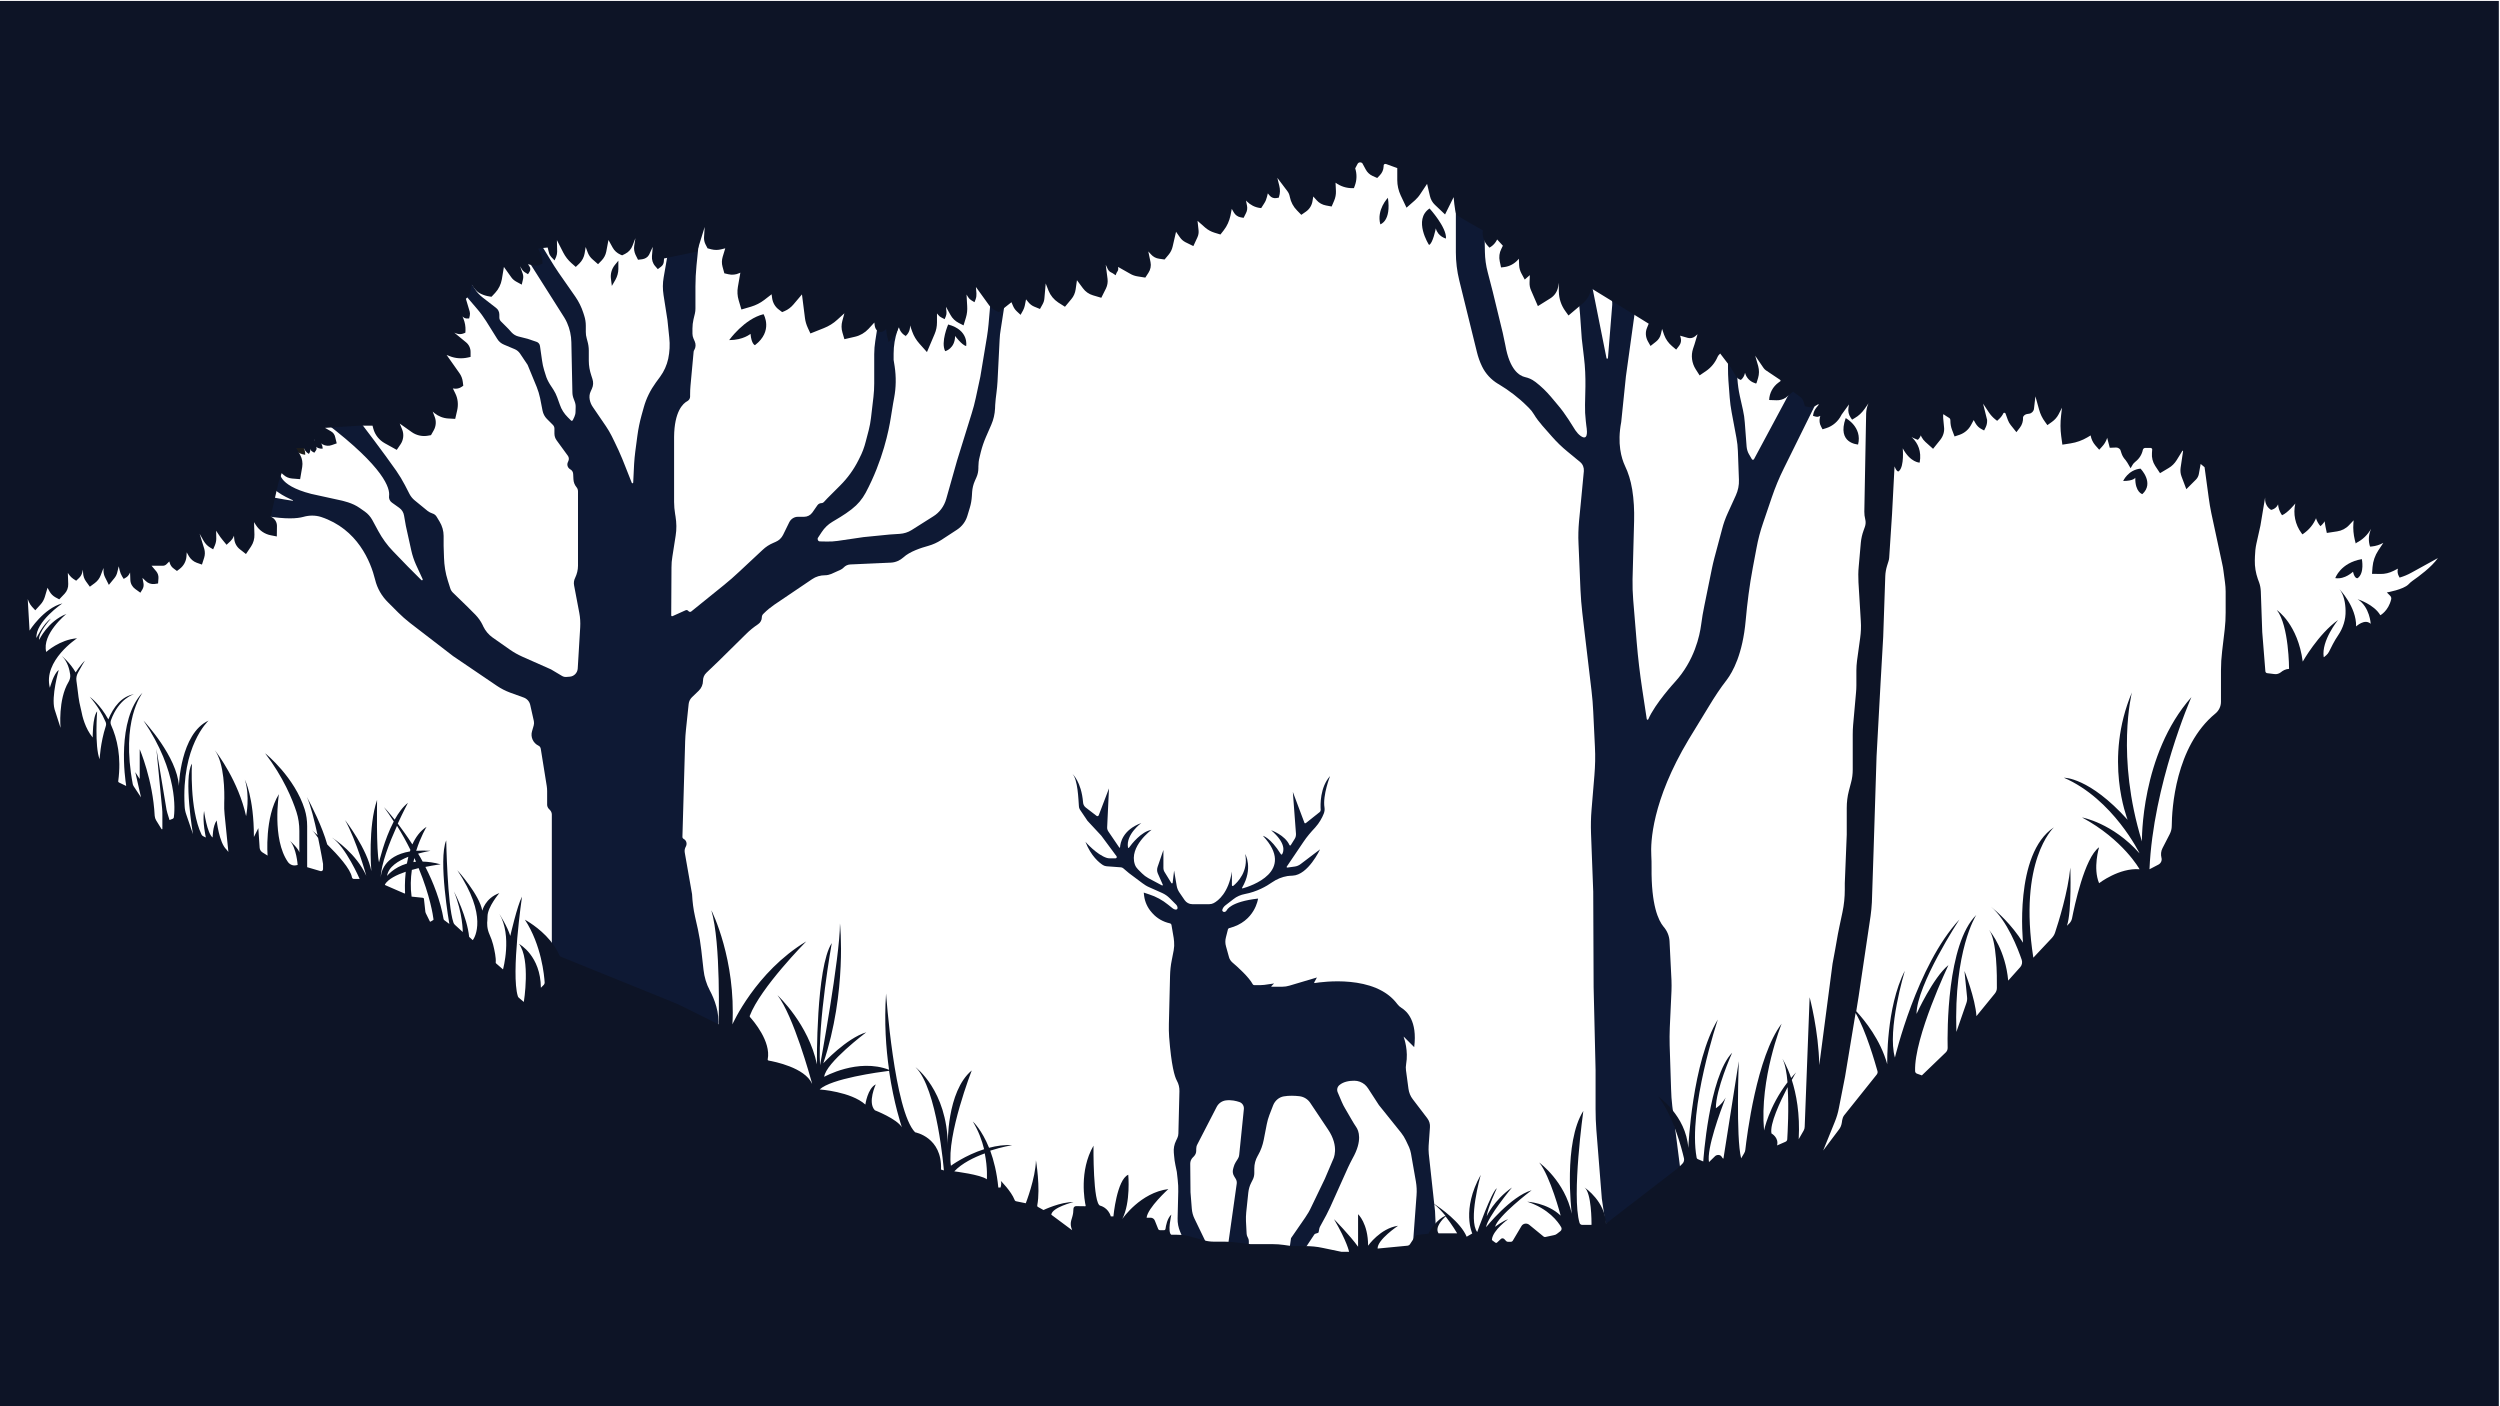 <svg width="1920" height="1080" viewBox="0 0 1920 1080" fill="none" xmlns="http://www.w3.org/2000/svg">
<path d="M823.5 594.2C823.5 594.2 830.5 600.2 831.8 616.3C831.9 617.9 832.7 619.3 834 620.3L842.2 626.6C842.7 627 843.5 626.8 843.8 626.2L851.7 605.5L850.3 635.3C850.2 636.5 850.6 637.7 851.3 638.7L859.6 650.9C859.8 651.2 860.2 651 860.2 650.7C860.4 647.5 862.1 637.4 876.5 632.1C876.5 632.1 864.5 640.8 866.3 650.9C866.4 651.2 866.8 651.4 867 651.1C869 648.3 876.5 638.6 884.4 637.3C884.4 637.3 866.8 650.1 871.6 664C872.1 665.4 872.9 666.6 873.9 667.6L877.1 670.8C878.5 672.2 880.1 673.4 881.9 674.4L892.4 680C892.8 680.2 893.2 679.8 893 679.4L889.2 670.8C888.5 669.2 888.5 667.5 889 665.9L893.5 652.8V666.5C893.5 667.7 893.8 668.9 894.5 669.9L899.6 678.2C899.9 678.6 900.5 678.5 900.6 678L901.7 668.6L903.7 680.3C904 682.2 904.8 684 905.9 685.6L909.8 691.3C911.1 693.2 913.3 694.4 915.6 694.4H928.8C930 694.4 931.1 694.1 932.1 693.6C935.7 691.7 943.4 685.7 946.1 669.4V679.8C946.1 680.4 946.8 680.7 947.2 680.3C950.4 677.7 959 669.1 956.3 655.9C956.3 655.9 962.7 666.8 953.9 681.8C953.8 682.1 954 682.4 954.3 682.3C960.1 680.7 995.7 669.4 969.9 641.9C969.9 641.9 975.6 643.1 983.7 656C983.9 656.4 984.5 656.4 984.7 656C985.9 654 988 647.7 976.2 637.6C976.2 637.6 986.9 641.3 990.3 649C990.5 649.4 991.1 649.5 991.3 649.1L994.3 644.3C995.1 643.1 995.4 641.6 995.3 640.2L992.9 608.2L1001.8 631.9C1001.9 632.3 1002.4 632.4 1002.8 632.2L1013.5 623.7C1014 623.3 1014.3 622.6 1014.3 622C1014 618.2 1013.7 604.7 1021.5 596C1021.5 596 1015.7 610.8 1017.2 620.1C1017.5 621.8 1017.2 623.5 1016.6 625C1015.5 627.8 1013.3 632 1010 635.6C1006.8 639 1003.7 642.6 1001.1 646.5L988.2 665.6C988 665.9 988.3 666.4 988.7 666.3L994.4 665.5C996 665.3 997.6 664.6 998.9 663.6L1013.8 652.3C1013.8 652.3 1004.7 672 992.7 672.5C991.4 672.6 990.1 672.6 988.8 672.8C984.6 673.5 980.6 675.1 977 677.6C972.6 680.7 965.2 684.9 956.1 686.6C952.9 687.2 949.8 688.5 947.2 690.6L941 695.4C939.9 696.3 939 697.5 938.7 698.9C938.5 700 940.6 701.6 942.2 699C942.2 699 944.8 692.5 966.2 690.1C966.2 690.1 964 707.8 944 712.8C943.6 712.9 943.3 713.2 943.1 713.6L941.5 719.9C940.9 722.2 940.9 724.6 941.6 726.9L943.9 735.2C944.3 736.7 945.2 738 946.4 739.1C950.3 742.4 959.2 750.4 962.1 755.9C962.3 756.3 962.8 756.6 963.3 756.6H967.6C968.7 756.6 969.8 756.5 970.9 756.4L978.5 755.3L976.4 757.4C976.3 757.5 976.4 757.8 976.6 757.8H984.9C986.7 757.8 988.5 757.5 990.2 757L1011.4 750.7L1009.3 754.5C1009.2 754.7 1009.4 755 1009.6 755C1015.2 754.1 1056.1 748.2 1073.1 771.1C1074 772.3 1075.1 773.3 1076.4 774.1C1080.3 776.5 1088.7 784 1086.1 804.2L1078.1 796.2C1078.1 796.2 1078 796.2 1078 796.3C1078.6 798 1081.7 807 1079.9 817.3C1079.6 818.9 1079.6 820.4 1079.8 822L1081.7 836.2C1082.1 839.1 1083.2 841.9 1085 844.2L1096.2 858.9C1097.7 860.9 1098.4 863.3 1098.2 865.7L1097.2 879.9C1097.1 882 1097.1 884 1097.3 886.1L1102.1 930.2L1103.1 951.8L1085.2 954.4L1087.9 918.1C1088.2 914.5 1088 910.9 1087.4 907.4L1083.6 885.7C1083.3 884.1 1082.8 882.6 1082.2 881.1L1079.7 875.8C1078.7 873.7 1077.5 871.8 1076.1 870L1059 848.7L1050.7 835.9C1050 834.8 1049.1 833.8 1048.1 832.9C1045.9 831.1 1043.1 830 1040.2 830C1036.7 830 1032 830.5 1028.6 833.4C1027 834.8 1026.5 837 1027.4 839L1030.5 846.3C1031.3 848.1 1032.1 849.8 1033.1 851.4L1038.1 860C1039.2 861.9 1040.4 863.9 1041.7 865.8C1043.3 868.2 1046.7 875.7 1038.7 889.8C1037.7 891.6 1036.2 894.7 1035.3 896.6L1021.6 927.1C1020.7 929.1 1019.7 931.1 1018.7 933L1013.7 942.2C1013.5 942.5 1013.4 942.8 1013.3 943.2L1012.7 946.3C1012.6 946.6 1012.4 946.9 1012.1 946.9L1010.2 947.5C1009.9 947.6 1009.6 947.8 1009.4 948.1L1001.9 959.4H990.3L991.5 950.9L1002.4 935.1C1004.2 932.5 1005.8 929.8 1007.1 926.9L1017.5 905.3L1023.8 890.5C1023.8 890.5 1029.1 881 1019.9 867.4L1006.2 846.9C1004.3 844.1 1001.3 842.3 998 841.9C994.6 841.5 990 841.3 986 842C982.3 842.6 979.2 845.3 977.8 848.8L974.9 856.3C974 858.6 973.4 860.9 972.9 863.3L970.5 875.6C969.7 879.6 968.3 883.5 966.3 887L965.9 887.7C964.2 890.7 963.3 894 963.3 897.5V901C963.3 902.7 962.9 904.5 962.1 906L960.9 908.4C959.7 910.7 959 913.3 958.7 915.9L957.1 931.1C956.9 933.3 956.8 935.6 956.9 937.8L957.4 947.3C957.4 948.2 957.7 949.2 958.1 950L958.6 951C958.9 951.6 959.1 952.4 959.1 953.1V956.6H943.1L949.8 909.1C950 907.8 949.7 906.4 949 905.3L947.9 903.5C946.8 901.8 946.5 899.8 947 897.9L947.4 896.4C947.7 895.1 948.3 893.8 949 892.6L950.7 889.9C951.3 889 951.6 888 951.7 887L955.3 851.7C955.5 849.4 954.2 847.2 952 846.4C949.4 845.5 945.7 844.6 941.5 845.1C938.4 845.5 935.8 847.4 934.4 850.1L919.5 879C918.9 880.1 918.7 881.3 918.7 882.5V883.8C918.7 885.4 918.1 886.8 917 888L916.1 888.9C914.8 890.2 914.1 891.9 914.1 893.7L914.3 915.6L915.3 928.2C915.5 930.9 916.2 933.6 917.4 936L925.7 953.2H909.4L906.4 946.1C905 942.8 904.3 939.3 904.4 935.7L904.9 915.1C905 912.2 904.8 909.2 904.5 906.3L903.8 900L902.7 894.7C902.2 892.4 901.9 890 901.7 887.6L901.5 885.3C901.2 882.1 901.8 878.9 903.2 876.1L904.2 874C904.7 872.9 905 871.7 905 870.5L905.8 838.1C905.9 835.2 905.2 832.4 903.8 829.9C902.1 826.8 899.6 818.5 897.9 796.4C897.7 793.1 897.6 789.8 897.7 786.5L898.6 749.4C898.7 745.4 899.1 741.4 899.9 737.5L901.4 729.8C901.8 727.6 901.9 725.4 901.7 723.2L901.4 720.4L899.7 710.4C899.6 709.8 899.1 709.3 898.5 709.1H898.4C893.3 708 888.6 705.3 885.1 701.4L884.4 700.6C881.3 697.1 879.3 692.7 878.7 688.1L878.4 685.5L882.6 686.9C887.9 688.6 892.8 691.3 897.1 694.8L900.6 697.6C901.1 698 901.7 698.3 902.4 698.5C903.4 698.7 904.6 698.6 904.3 696.7C904.2 696 903.8 695.3 903.3 694.8L898.3 689.8C896.6 688.1 894.7 686.8 892.5 685.8L882.6 681.4C880.7 680.6 879 679.5 877.4 678.3L867.1 670.6L862.6 666.8C862.1 666.4 861.4 666.1 860.8 666.1L849.9 665.3C848.9 665.2 847.9 664.9 847.1 664.4C844.3 662.6 838 657.7 833.6 646.5C833.6 646.5 842.3 656.5 850.1 658.9C850.8 659.1 851.6 659.2 852.3 659.2H856.7C857.5 659.2 858 658.3 857.5 657.6L845.8 641.8L835.2 630.4L829.4 621.8C828.9 621 828.6 620.1 828.6 619.2C828.2 614 827.8 598.5 823.5 594.2Z" fill="#0E1934"/>
<path d="M1203.8 346.8L1213.5 354.8C1215.6 356.5 1216.6 359.1 1216.4 361.8L1214.2 384.9L1212.7 400.3C1212.2 406 1212 411.7 1212.3 417.5L1213.8 453C1214.1 458.9 1214.5 464.7 1215.2 470.5L1216.8 484.2L1222.3 530.6C1222.9 535.9 1223.4 541.2 1223.6 546.5L1224.9 573.5C1225.3 580.8 1225.1 588.2 1224.5 595.5L1222.3 622C1221.8 627.9 1221.7 633.9 1221.9 639.9L1223.6 684.8L1223.9 758.1L1225.4 821.7V851.7C1225.4 857.1 1225.6 862.5 1226 867.8L1230.2 920.5L1233.1 940.4L1290.9 901.3L1284.3 849.3C1283.8 845.1 1283.5 840.8 1283.4 836.6L1282.3 802.8C1282.2 798.3 1282.2 793.7 1282.4 789.2L1283.7 761C1283.8 758.3 1283.8 755.6 1283.7 752.9L1282.2 722.9C1282 718.7 1280.3 714.8 1277.6 711.7C1273.6 706.9 1268.1 695.1 1268.4 666.3C1268.4 663.2 1268.4 660.1 1268.2 657C1267.6 647 1268.6 615.2 1296.9 567.9L1312.7 542C1316.8 535.2 1321.2 528.5 1326.1 522.2C1330.8 516 1338.4 502.3 1340.7 476.4C1341.9 463 1343.6 449.6 1346.1 436.3L1349 420.9C1350.2 414.3 1351.9 407.9 1354.1 401.5L1360.8 381.8C1363.4 374.2 1366.4 366.9 1370 359.7L1394.6 309.9L1376.7 297.4L1347.1 352.6C1346.7 353.3 1345.8 353.3 1345.4 352.6L1343.3 349C1342.2 347.2 1341.6 345.1 1341.4 343L1340 324.5C1339.8 321.3 1339.3 318.1 1338.6 314.9L1336.2 304.2C1334.3 295.5 1333.7 286.5 1334.5 277.6L1335.3 269.6H1327.1V282.9C1327.1 286 1327.2 289 1327.4 292.1L1328.4 305.3C1328.7 309.1 1329.2 312.9 1329.9 316.6L1333.6 336.4C1334.2 339.7 1334.6 343 1334.7 346.4L1335.5 368.5C1335.7 372.6 1334.8 376.8 1333.1 380.5L1327 393.9C1325.1 398 1323.6 402.2 1322.5 406.6L1316.5 429.1C1315.9 431.5 1315.3 433.9 1314.8 436.4L1309 464.9C1308 469.8 1307.1 474.7 1306.5 479.6C1305.4 488.1 1301.4 507.2 1286.5 523.6C1286.5 523.6 1271 540.4 1265.9 552.4C1265.6 553 1264.8 552.9 1264.7 552.2L1261.2 529.1C1259.4 517.2 1258 505.3 1257 493.4L1254.3 460.7C1253.9 455.5 1253.7 450.2 1253.8 444.9L1255 400C1255.2 391.9 1254.8 383.7 1253.5 375.7C1253.5 375.6 1253.5 375.4 1253.4 375.3C1252.4 369.2 1250.6 363.2 1247.9 357.6C1245.3 352 1241.9 340.8 1245.1 324.1L1248.7 289.1L1256.2 235L1236.9 226.6L1237.8 229.9C1238.2 231.3 1238.3 232.7 1238.2 234.1L1234.9 275C1234.8 275.6 1233.9 275.7 1233.8 275.1L1222.6 219L1210.9 213.1L1213.5 241.7L1214.8 260.1L1216.5 274.6C1217.4 281.9 1217.7 289.4 1217.6 296.8L1217.3 310.8C1217.2 315 1217.4 319.2 1217.9 323.4L1218.3 326.9C1218.4 327.6 1218.5 328.4 1218.6 329.1C1218.9 331.5 1219.5 338.9 1213.8 334.7C1212.3 333.6 1211 332.1 1209.9 330.5L1204.7 322.3C1202.1 318.3 1199.3 314.4 1196.2 310.8L1191 304.6C1187.5 300.5 1183.6 296.7 1179.3 293.4L1178.7 293C1176.5 291.3 1173.9 290.2 1171.2 289.6C1166.9 288.6 1159.4 284.1 1156.1 265.1C1155.5 261.9 1154.8 258.7 1154.1 255.6L1146.4 223.9L1142.6 209.2C1141.2 204 1140.5 198.7 1140.4 193.4L1139.8 159.1L1118.1 151.4V193.8C1118.1 201.1 1119 208.3 1120.7 215.3L1134.3 270.5C1135.2 274.2 1136.5 277.9 1138.2 281.4C1140.9 287 1145.2 291.6 1150.5 294.8L1150.9 295C1158.9 299.8 1166.4 305.5 1173 312.1L1174.4 313.5C1175.8 314.9 1177 316.4 1178 318.1C1179.9 321.3 1182.2 324.2 1184.6 327L1192 335.4C1195.5 339.4 1199.5 343.3 1203.8 346.8Z" fill="#0E1934"/>
<path d="M524.1 642.7L526.2 569.3C526.3 566.4 526.5 563.5 526.8 560.6L528.9 540.6C529.1 538.7 530 536.9 531.4 535.5L536.6 530.5C538.7 528.5 539.9 525.7 539.9 522.8C539.9 520.5 540.8 518.3 542.5 516.7L551.9 507.7L573 486.9C575.8 484.1 578.9 481.6 582.2 479.4C584 478.2 585.1 476.2 585.1 474C585.1 473.1 585.5 472.2 586.1 471.6L586.7 471C589.1 468.6 591.8 466.4 594.7 464.4L623.7 444.8C626.6 442.8 630.1 441.8 633.6 441.8C635.3 441.8 636.9 441.4 638.4 440.8L645.5 437.6C646.4 437.2 647.2 436.6 647.9 435.9C649.2 434.5 651 433.6 653 433.5L684.3 432.1C687.9 431.9 691.2 430.4 693.9 428C698.6 423.6 707.5 420.7 713 419.2C716.5 418.2 719.8 416.7 722.9 414.7L735 406.8C738.8 404.3 741.6 400.6 742.9 396.3L744.8 390C745.7 387.1 746.2 384.1 746.4 381L746.6 377.8C746.8 374.9 747.5 372 748.7 369.3L749.9 366.6C750.9 364.4 751.4 361.9 751.4 359.4V358.3C751.4 355.9 751.7 353.5 752.3 351.2L753.3 347C754.3 343.1 755.6 339.3 757.2 335.6L761.3 326.2C763 322.3 764 318 764.2 313.7L764.3 311.1C764.4 309.5 764.5 307.9 764.7 306.4L765.3 301.5C765.7 298.7 765.9 295.8 766.1 292.9L767.7 261.1C767.8 258.3 768.1 255.5 768.6 252.7L772.3 228.8L761.1 227.3L759.2 249.1C758.9 252.3 758.5 255.5 758 258.6L752.9 289.3L749.4 305.6C748.5 309.7 747.5 313.7 746.2 317.7L735 353.8L726.7 383.2C725.1 388.8 721.6 393.6 716.7 396.6L700.1 407.1C697.4 408.8 694.2 409.8 691 410L683.4 410.5L663.2 412.5L643.4 415.4C640.6 415.8 637.7 416 634.9 415.9L629.7 415.8C628.3 415.8 627.5 414.2 628.2 413L631.1 408.6C633.2 405.4 636 402.7 639.2 400.8L645.5 397C648.4 395.3 651.1 393.3 653.8 391.3L654.4 390.8C658.7 387.5 662.2 383.3 664.8 378.5C678.1 353.6 682.7 329.9 684.1 321C684.7 317.3 685.3 313.6 685.9 309.9L686.7 305.5C688.2 297.6 688.3 289.4 687.1 281.4L686.3 276.4V271.6C686.3 265.5 687.3 259.5 689.3 253.7L691.7 246.8L675 244L672.2 262C671.7 265.3 671.4 268.6 671.4 272V294.5C671.4 298 671.2 301.4 670.8 304.9L668.9 321.1C668.5 324.2 668 327.2 667.2 330.3L664.9 339.1C663.8 343.5 662.2 347.8 660.1 351.8L659.3 353.4C655.7 360.6 651 367.1 645.3 372.8L635.3 382.8L632.7 385.6C632.2 386.1 631.6 386.4 630.9 386.4C629.7 386.4 628.5 387 627.8 388L623.9 393.6C622.4 395.7 620.1 396.9 617.5 396.9H612.8C610 396.9 607.5 398.5 606.2 401L601.4 410.8C600.2 413.2 598.2 415.1 595.8 416.1L594 416.9C590.9 418.2 588.1 420 585.7 422.3L567.8 439C564 442.6 560 446.1 555.9 449.4L530.9 469.6C530.3 470.1 529.5 470 528.9 469.5L528.4 469C527.9 468.5 527.2 468.4 526.5 468.7L516.5 473.2C516 473.4 515.5 473.1 515.5 472.6L515.7 435.8C515.7 433 515.9 430.1 516.4 427.4L518.9 411.4C519.7 406.5 519.6 401.5 518.8 396.6L518.5 394.8C518 391.7 517.7 388.6 517.7 385.5V335.5C517.9 316 524.5 309.8 528 308C529.2 307.3 530 306 530 304.6V302.9C530 300.7 530.1 298.4 530.3 296.2L532.7 270.2C532.7 269.7 532.9 269.2 533.2 268.8C534.4 266.8 534.5 264.4 533.6 262.3L532.6 260C532.1 258.8 531.8 257.6 531.8 256.3V252.3C531.8 249.9 532.1 247.6 532.6 245.3L533.7 240.7C534 239.5 534.1 238.2 534.1 236.9V220C534.1 214.7 534.4 209.3 534.9 204L537.1 182.3L513.9 188.9L509.7 213C508.9 217.5 508.9 222.1 509.6 226.6L512.6 245.8L514 259.3C514.6 264.7 514.3 270.2 513.2 275.5C512.1 280.5 510 285.2 507 289.3L503.7 293.8C499.5 299.6 496.3 306 494.4 312.9L492.7 319C491.3 324.1 490.2 329.4 489.5 334.7L487.9 346.8C487.5 349.9 487.2 353.1 487 356.3L486.3 370.6C486.3 371.2 485.4 371.4 485.2 370.8L480.1 357.9L477.9 352.4C476.1 348.1 474.2 343.8 472.1 339.6L469.8 334.9C468.5 332.3 467 329.8 465.4 327.4L455.3 312.6C454.1 310.9 453.3 309 452.9 306.9C452.5 304.7 452.7 302.5 453.7 300.5L454.6 298.5C455.7 296.2 455.8 293.5 455 291.1L454.1 288.3C452.9 284.7 452.2 280.9 452.2 277.1V269.2C452.2 266.7 451.8 264.2 451.1 261.8L450.6 259.9C450.1 258.3 449.9 256.6 449.9 254.9V250.1C449.9 247.5 449.5 245 448.7 242.5L448 240.3C446.6 235.9 444.5 231.7 441.9 227.9L429 209.4C427.8 207.7 426.6 205.9 425.5 204.1L415.9 188.4L404.2 197.8L433.4 243.9C434.2 245.2 434.9 246.5 435.5 247.9C437.6 252.6 438.7 257.7 438.8 262.8L439.6 301.3C439.6 303.1 440 304.9 440.7 306.6L441.3 308.2C441.9 309.7 442.2 311.3 442.1 312.9L442 316.4C442 317.7 441.6 319 441.1 320.2L439.9 322.7C439.6 323.2 438.9 323.4 438.5 322.9L436 320.4C433.3 317.7 431.2 314.5 430 310.9L427.9 305.1C427.2 303.1 426.2 301.2 425.1 299.4L422.3 295.1C420.9 292.8 419.7 290.4 419 287.8L417.9 284.3C417.2 281.9 416.6 279.4 416.3 276.9L414.7 265.7C414.5 264.2 413.4 262.9 412 262.5L405.2 260.2L398.1 258.4C396.1 257.9 394.3 256.8 392.9 255.3L392.1 254.4C391.1 253.2 390 252.1 388.9 251L384.7 246.8C383.9 246 383.5 245 383.5 243.8V241.6C383.5 239.6 382.6 237.6 380.9 236.4L370.7 228.5C368.3 226.6 366.2 224.4 364.6 221.8L361.8 217.5L355.2 224.1L366.4 237.2C369 240.2 371.3 243.4 373.4 246.7L381.9 260.3C383.1 262.3 384.9 263.8 387.1 264.7L395.4 268.2C397 268.9 398.3 270 399.3 271.4L405.2 280.2L412.2 297.2C413.3 300 414.2 302.9 414.8 305.8L416.7 315.5C417.2 317.8 418.3 320 420 321.7L424.6 326.3C425.3 327 425.8 328 425.8 329.1V333C425.8 334.9 426.4 336.7 427.5 338.2L436.1 350C437 351.2 437.1 352.8 436.5 354.1L436.1 355C435.2 357 436 359.3 437.9 360.4C439.3 361.1 440.2 362.6 440.2 364.1L440.4 368.1C440.5 370.3 441.3 372.4 442.7 374.1C443.5 375 443.9 376.2 443.9 377.4V434.5C443.9 437.7 443.1 440.9 441.7 443.8C440.8 445.6 440.5 447.6 440.9 449.6L444.9 470.7C445.6 474.3 445.8 478 445.6 481.7L443.7 513.4C443.5 516.8 440.8 519.5 437.5 519.7L434.9 519.9C433.8 520 432.6 519.7 431.6 519.1L423.2 514.1L401.1 504.3C397.8 502.8 394.7 501.1 391.7 499L378.3 489.6C375.2 487.4 372.8 484.5 371.2 481.2L370.6 479.9C369.2 477 367.3 474.4 365.1 472.1L358.4 465.4L348 455.3C346.9 454.3 346.1 453 345.7 451.5L343.9 445.8C342.1 440.2 341.2 434.3 341 428.4L340.7 419.2V411.6C340.7 407.7 339.6 403.9 337.6 400.6L335.3 396.8C334.6 395.6 333.4 394.7 332 394.3C330.7 393.9 329.5 393.2 328.4 392.4L318.5 384.3C316.8 382.9 315.5 381.3 314.5 379.4L311 372.6C309 368.8 306.8 365.1 304.3 361.5C294.6 347.6 278 325.9 278 325.9L249.9 324.6C295.6 359.4 299.6 375.2 298.8 380.9C298.5 382.9 299.4 384.9 301 386L306.6 390C308.6 391.4 309.9 393.5 310.3 395.9L311.7 403.9L315.9 422.9C316.7 426.5 317.9 430.1 319.4 433.5L324.6 444.8C324.9 445.4 324.1 446 323.6 445.5L313.4 435.3L301.9 423.4C297.4 418.8 293.6 413.5 290.5 407.8L285.9 399.3C284.5 396.8 282.6 394.6 280.2 392.9L276.2 390.1C273.5 388.2 270.4 386.8 267.3 385.8L264.2 384.9C263.7 384.8 263.2 384.6 262.7 384.5L239 379.3C212.2 372.4 215 361.9 215 361.9L205.6 366.8C205.8 375.4 219.4 381.8 224.8 384.1C225.1 384.2 225 384.7 224.7 384.6C216.5 383.4 205.1 381.1 205.1 381.1L203.6 396.2C219.9 399 228.4 398.2 232.8 397C237.3 395.7 242 395.6 246.5 397C274.7 406.3 284.7 431.4 288.1 445.2C289.7 451.9 293.2 457.9 298.1 462.7L305.9 470.5C308.8 473.4 311.8 476 315 478.5L348 503.9L381.6 526.7C384.7 528.8 388.2 530.6 391.7 531.9L402.2 535.7C404.7 536.6 406.6 538.7 407.2 541.3L410 553.8C410.2 554.9 410.2 556.1 409.9 557.1L408.6 561.6C407.3 566 409.4 570.7 413.6 572.7C414.5 573.1 415.1 574 415.3 575L419.9 603.7C420.1 605 420.2 606.2 420.2 607.5V618C420.2 619.2 420.7 620.3 421.5 621.2L422.2 621.9C423.2 622.9 423.8 624.2 423.8 625.6V745.4C423.8 750 422.2 754.5 419.2 758L412.9 765.4C408.7 770.3 406.5 776.5 406.5 782.9V788.8H551.5C552.9 777.9 548.6 767.1 545.1 760.6C542.5 755.7 540.9 750.3 540.3 744.8L538.6 729.7C538 724.3 537.1 719 536 713.8L533.8 704C532.5 698.3 531.8 692.5 531.5 686.7L525.9 654.8C525.6 653.2 525.9 651.6 526.7 650.2C527.8 648.2 527.3 645.7 525.4 644.5C524.4 644 524.1 643.4 524.1 642.7Z" fill="#0E1934"/>
<path d="M225.999 345.2L226.399 345.6C228.599 347.6 231.399 348.9 234.399 349.3C234.499 347.1 233.999 344.9 232.799 343L231.599 341L225.999 345.2Z" fill="#1D1D1B"/>
<path d="M-0.9 0.7V1080.7H1919.1V0.7H-0.9ZM311.1 685.9C311.1 686.1 310.9 686.3 310.6 686.2L295.9 679.8C295.6 679.7 295.5 679.4 295.7 679.1C298.2 675.1 304.5 671.9 311.6 669.5C310.7 677.5 311 684 311.1 685.9ZM312.5 663.2C302.1 666.3 297.3 672.7 297.3 672.7C298.2 665.8 305.8 661.1 313.6 658C313.2 659.7 312.8 661.5 312.5 663.2ZM314.8 653.9C294.4 657.4 292.5 670.8 292.4 674.1C292.5 663.9 299.1 647.1 304.9 634.2C308.9 640.6 312.3 646.8 315.2 652.7L314.8 653.9ZM332.7 706.6L330.7 707.8C330.5 707.9 330.2 707.9 330.1 707.6L327 701.3C326.9 701 326.8 700.7 326.7 700.4L325.6 690.4C325.6 689.9 325.2 689.6 324.7 689.5L316.1 688.6C315.1 681.5 315.4 674.5 316.3 668.1C318.1 667.6 319.8 667.1 321.5 666.7C330.4 688.2 332.6 703.3 332.9 705.9C333 706.2 332.9 706.4 332.7 706.6ZM317.5 662.1C317.7 661.1 318 660 318.2 659C318.6 660 319.1 660.9 319.5 661.8C318.8 661.9 318.1 661.9 317.5 662.1ZM671.9 852.7C666.1 846.7 672.6 832.8 672.6 832.8C666.3 835.9 664.6 848.3 664.6 848.3C653.4 838.3 629.5 836.7 629.5 836.7C638.3 828.4 674.8 823.4 682.8 822.4C686.5 847.8 692.3 864.6 692.6 865.7C688.7 859.2 671.9 852.7 671.9 852.7ZM757.9 905.7C753.3 902.1 732.9 899.6 732.9 899.6C738.7 893.4 747.9 888.9 756.3 885.8C758.6 897.2 757.9 905.7 757.9 905.7ZM1104.8 947.2C1101.7 942.7 1107.9 936.3 1110.2 934.2C1115.4 940.8 1119.1 947.2 1119.1 947.2H1104.8ZM1371.2 876.9L1364.8 879.7C1366.3 873.6 1360.5 870.5 1360.5 870.5C1359 863.4 1367 846.3 1372.9 834.9C1374 851.2 1372.9 870 1372.6 875.1C1372.5 875.9 1372 876.6 1371.2 876.9ZM695.5 258.2C697.7 256.2 699 253.4 698.9 250.4V249.9L700.6 254.7C701.8 258.1 703.7 261.2 706.1 263.9L711.9 270.4L717.8 256.5C719 253.7 719.6 250.7 719.6 247.6V240.7L720.6 241.9C721.3 242.8 722.2 243.5 723.3 244L725.5 245.1L726.4 242.9C726.8 241.9 727 240.7 726.9 239.6L726.5 235.6L730 241.9C731.4 244.5 733.6 246.6 736.3 248L740 249.9L741.8 244C742.7 241.1 743 238.1 742.8 235.1L742.3 226.2L743.6 228.3C744.2 229.2 744.9 229.9 745.8 230.5L748.4 232.1L749.3 229.8C749.8 228.4 750 226.8 749.9 225.3L749.5 220.4L759.6 234.4C760.8 236.1 762.5 237.5 764.3 238.4L767.1 239.8L770.2 237.3L776.8 232.1L777.9 234.7C778.6 236.4 779.6 237.9 780.9 239.1L783.8 241.8L785.7 238.4C786.3 237.3 786.7 236.1 787 234.9L788 229.9L789.8 232.1C791 233.6 792.6 234.8 794.3 235.5L798.7 237.3L800.7 233.7C801.5 232.3 802 230.7 802.1 229.1L803.1 217.7L805.3 223.3C806.8 227 809.4 230.1 812.7 232.3L817.9 235.6L822.8 229.7C824.6 227.6 825.7 225 826.1 222.2L827.1 215.2L831.7 221.4C833.6 224 836.3 225.9 839.4 226.8L845.8 228.7L849.4 221.5C850.5 219.2 850.9 216.7 850.6 214.2L849.2 203.3L850.7 206.5C851.3 207.8 852.3 208.8 853.5 209.3C854.2 209.6 854.8 210 855.5 210.5L856.8 211.4L857.3 210.1C857.5 209.5 857.9 208.9 858.3 208.3C858.7 207.7 858.9 207 858.8 206.3L858.7 205L867.9 210.2C869.7 211.3 871.8 212 873.9 212.3L879.6 213.2L882 209.5C883.6 207.1 884.2 204.1 883.6 201.3L881.9 193.1L884 195.4C885.6 197.2 887.8 198.4 890.2 198.7L894.4 199.3L897.5 195.6C899 193.8 900.1 191.6 900.6 189.3L903.2 178L906.2 182.3C907.3 183.9 908.7 185.1 910.4 186L916.5 189L919.6 182.3C920.4 180.6 920.7 178.7 920.5 176.9L919.7 169.6L925.6 174.8C927.7 176.6 930.1 177.9 932.7 178.7L937.3 180.1L939.8 176.9C942.4 173.6 944.1 169.7 945 165.6L946 160.4L947.6 163.2C948.7 165.1 950.6 166.5 952.8 166.9L955.1 167.3L956.9 163.7C957.8 162 958.1 160 957.7 158L956.9 154L957.6 154.7C960.3 157.4 963.8 159.2 967.5 159.7L968.6 159.8L970.9 156.2C971.9 154.7 972.6 153 973 151.3L973.7 148.5L975.1 150.2C976.4 151.8 978.4 152.5 980.4 152.1L982.1 151.8L982.3 151.1C983.2 148.4 983.2 145.4 982.5 142.7L981 136.6L988.7 146.8C989.6 148 990.2 149.3 990.5 150.8L990.6 151.3C991.4 155.2 993.3 158.8 996.1 161.6L999.4 165L1003 162.5C1005.7 160.6 1007.5 157.7 1008 154.4L1008.6 150.9L1011.1 153.7C1013 155.9 1015.6 157.3 1018.4 157.8L1022.7 158.6L1024.6 154.2C1025.6 151.9 1026.1 149.3 1026 146.8L1025.7 140.3C1029.5 143.1 1034.1 144.6 1038.9 144.5H1039.8L1040.5 142.6C1042.1 138.3 1042.2 133.7 1040.8 129.3L1042.6 125.9C1043.3 124.5 1045.2 124.3 1046.3 125.4L1048.9 130.2C1050 132.3 1051.9 134.1 1054.1 135.1L1057.7 136.7L1059.8 134.5C1061.5 132.7 1062.5 130.4 1062.6 128L1062.7 126.7C1063 126 1063.8 125.7 1064.6 126L1073.1 129.1V138.3C1073.1 142.3 1074 146.3 1075.7 150L1080.2 159.5L1086.6 153.9C1088.1 152.5 1089.5 151 1090.6 149.3L1096 141.2L1098.2 150.6C1098.8 153.2 1100.1 155.5 1102 157.3L1109.8 164.7L1116.4 151.4C1116.4 151.4 1117.1 160.9 1118.4 164.7C1118.7 165.7 1138.8 176.9 1138.8 176.9C1138.2 181.3 1139.7 185.8 1142.8 189L1143.9 190.2C1147 188.5 1149.3 185.7 1150.4 182.4L1150.5 182.2L1145.5 179.2L1154.2 188.7L1153 191.2C1151.5 194.1 1151.1 197.5 1151.8 200.7L1152.8 205.4L1155.3 205.1C1159.3 204.6 1163 202.6 1165.7 199.6L1166.5 198.7L1166.7 203.8C1166.8 205.9 1167.4 208 1168.4 209.9L1171 214.7L1174.9 211.3L1174.7 216.9C1174.6 219 1175 221.2 1175.9 223.1L1181.1 235.1L1190.7 229.1C1193.9 227.1 1196.1 223.8 1196.7 220L1197.1 217.2L1197.2 224.1C1197.3 229.4 1199 234.5 1202.1 238.8L1204.6 242.3L1215.6 233C1218 231 1219.9 228.3 1221 225.4L1222.5 221.7L1253.8 240.9L1266.2 248.6L1264.9 251.8C1263.5 255.1 1263.8 258.8 1265.5 262L1267.6 265.7L1271.8 262.4C1273.7 260.9 1275.1 258.8 1275.6 256.4L1276.5 252.6L1277.9 256.8C1278 257 1278 257.1 1278.1 257.3C1279.3 260.6 1281.4 263.5 1284.1 265.8L1287.3 268.5L1289.6 265.5C1290.9 263.8 1291.4 261.6 1290.8 259.5L1290.3 257.8L1296.3 259.5C1298.2 260 1300.2 259.6 1301.7 258.4L1303.7 256.7L1301.4 264.4C1301.1 265.3 1300.7 266.4 1300.3 267.7C1298.5 273 1299.3 278.9 1302.3 283.6L1305.3 288.3L1310.3 284.9C1314.2 282.2 1317.2 278.5 1319.1 274.1C1319.3 273.6 1319.6 273.2 1319.9 272.8L1321.1 271.5L1328.8 281.6L1333.3 289C1334 290.1 1335 291 1336.2 291.5L1337 291.8C1338.6 290.5 1339.7 288.6 1340.1 286.6L1340.2 286.3L1340.4 287C1341.4 290.2 1343.9 292.8 1347.1 294L1348.2 294.4C1348.5 294.7 1348.9 294.5 1349 294.2L1350.2 290.3C1351.1 287.3 1351.1 284.2 1350.3 281.2L1348 273.2L1354.4 282.6C1354.9 283.3 1355.5 283.9 1356.2 284.4L1367.1 291.7C1367.4 291.9 1367.6 292.3 1367.4 292.7L1365.9 293.8C1361.6 296.9 1358.9 301.9 1358.7 307.2L1364.4 307.4C1366.8 307.5 1369.3 306.8 1371.3 305.5C1371.5 305.4 1371.6 305.3 1371.7 305.2L1377.1 300.8L1382.3 304.6C1383.7 305.6 1384.7 307 1385.2 308.6L1386.2 312L1388.9 312.6C1390.6 313 1392.4 312.7 1394 311.8L1396.3 310.5C1396.6 310.3 1396.8 310.6 1396.7 310.9L1395 313C1393.8 314.5 1392.9 316.3 1392.6 318.2L1392.4 319.4L1394.6 320C1395.3 320.2 1396.1 320.2 1396.8 319.9L1398 319.4L1397.7 320.5C1397.1 322.9 1397.4 325.5 1398.6 327.6L1399.7 329.7L1402.6 328.8C1407.6 327.2 1411.7 323.6 1414.1 318.9C1414.3 318.5 1414.5 318.1 1414.8 317.8L1420 310.6L1419.6 313.3C1419.2 315.9 1419.8 318.5 1421.3 320.7L1422.4 322.3L1424.4 321.1C1427.4 319.4 1429.9 317 1431.9 314.2L1435.1 309.6L1434.8 310.2C1433.8 312.5 1433.3 315 1433.2 317.5L1431.8 392.9C1431.8 394.9 1432 396.9 1432.5 398.8C1433 400.7 1432.9 402.8 1432.2 404.7L1431.2 407.5C1430.1 410.5 1429.4 413.7 1429.1 416.9L1427.5 435.1C1427.1 439.1 1427.1 443.2 1427.3 447.2L1429.1 477C1429.4 481.3 1429.2 485.7 1428.6 490L1426.2 507.4C1425.9 509.9 1425.7 512.4 1425.7 514.9V526.3C1425.7 528.3 1425.6 530.2 1425.4 532.2L1423.2 556.8C1423 559.2 1422.9 561.6 1422.9 564.1V591C1422.9 594.4 1422.5 597.8 1421.6 601L1419.9 607.5C1418.8 611.8 1418.3 616.1 1418.3 620.5V641L1416.8 678.3V683.3C1416.8 689.1 1416.2 694.9 1415 700.6C1413.5 707.8 1411.5 716.9 1411.5 717.4C1411.5 718.2 1407.4 740.1 1407.4 740.1L1397.2 818C1396.7 791.5 1389.8 765.9 1389.8 765.9L1386 865.4C1386 866.4 1385.7 867.4 1385.2 868.3L1381.4 874.9C1382.5 855.4 1379.5 840 1376.1 829.4C1377.9 826 1379.2 823.8 1379.4 823.6C1378.1 825 1376.8 826.4 1375.6 827.9C1372.4 818.6 1369.1 813.4 1368.9 813.1C1371 817.2 1372.2 823.8 1372.8 831.2C1358.4 850 1354.8 868.2 1354.8 868.2C1351.2 828.4 1368.3 786.2 1368.3 786.2C1349.1 811.3 1341.5 873.2 1340.4 883.1C1340.3 884 1340 884.9 1339.5 885.7L1337.2 889.6C1333.1 873.5 1335.4 815 1335.4 815L1323.6 889.8C1322.5 889.8 1322.4 887 1319.7 887C1318.6 887 1317.6 887.4 1316.9 888.2L1312.5 892.5C1310.6 882.3 1321.1 853.8 1325.3 842.9C1322.4 848.4 1317.8 851.1 1317.8 851.1C1317.6 837 1329.9 809.3 1330.3 808.5C1312.4 826.9 1308.1 892 1308.1 892L1304.1 890.3C1303.5 890.1 1303.1 889.6 1303 889C1296.2 851.7 1319.3 783 1319.3 783C1299.6 815.2 1296.6 881.6 1296.6 881.6C1294.8 856.6 1273.4 842 1273.4 842C1285.1 856.9 1291.5 881.9 1293.3 889.6C1293.6 891.1 1293.2 892.6 1292.1 893.7L1290.2 895.6C1289.4 896.4 1288.5 897.2 1287.6 897.9L1233.4 939.7C1232.6 922.8 1218 912.7 1216.9 912C1222.3 916 1222.3 938.3 1222.3 940.5C1222.3 940.6 1222.2 940.7 1222.1 940.7H1215.1C1214.2 940.7 1213.4 940.1 1213.1 939.2C1206.9 918.3 1216 853.2 1216 853.2C1200.6 877.5 1206.9 930.3 1207.1 932.1C1201.7 907.2 1182.7 893.3 1182.1 892.8C1190.6 903.2 1198.6 933.6 1198.6 933.6C1188.2 923.7 1172.9 922.9 1172.9 922.9C1189.3 928.3 1196.6 938.3 1199 942.5C1199.6 943.5 1199.3 944.9 1198.3 945.6L1195.7 947.6C1195 948.1 1194.3 948.5 1193.4 948.6L1186.9 950C1186.4 950.1 1185.8 950 1185.4 949.6L1174.4 940.6C1172.5 939.1 1169.7 939.6 1168.5 941.6L1161.8 952.9C1161.5 953.4 1161 953.7 1160.4 953.7H1158.1C1157.5 953.7 1157 953.5 1156.6 953L1155.3 951.6C1154.6 950.9 1153.4 950.8 1152.7 951.5L1149.7 954.3C1149.4 954.6 1148.9 954.6 1148.5 954.4L1146.2 952.7C1145.9 952.5 1145.7 952.1 1145.8 951.8C1146.7 944.6 1158.2 936.4 1158.2 936.4C1154.5 937.4 1148.2 942.2 1148.2 942.2C1150.4 933.8 1175.5 914.7 1176.3 914.1C1160.1 918.9 1141.3 942.5 1141.3 942.5C1142.3 934.8 1161.2 912 1161.2 912C1147.1 921.9 1141.8 934.1 1141.8 934.1C1142.5 927.6 1149.4 913 1149.6 912.5C1145.4 915.4 1134.5 946.2 1134.5 946.2C1127.5 937 1136.8 903.8 1137.2 902.3C1122.2 929.2 1130.7 947.3 1130.7 947.3L1126.4 949.8C1121.7 938.6 1106.4 927.8 1100.7 924.1C1099.8 923.5 1099.2 923.1 1098.9 922.9C1099.5 923.3 1100.1 923.8 1100.7 924.2C1104.1 926.8 1107.3 930.3 1110.1 933.7C1107 935 1104.4 937.4 1102.3 939.7C1100.9 941.2 1099.8 942.8 1099 944.1C1097.7 946.1 1097 947.5 1097 947.5L1094 947.8L1088.6 948.4C1087.9 948.5 1087.3 948.9 1086.9 949.4L1082.9 955.5C1082.5 956.2 1081.7 956.6 1080.9 956.7L1058 958.9C1057.7 952.1 1073.7 941.4 1073.7 941.4C1060.1 943.3 1050.7 956.7 1050.7 956.7C1050.7 939.5 1043 932.5 1043 932.5V957.5C1036.9 948.9 1024.5 936.3 1024.5 936.3C1034.7 953.7 1036.1 961.4 1036.1 961.4H1030.3L1015.9 958.4C1011.4 957.4 1006.7 957 1002.1 957H992.2L985.9 956.1C983.1 955.7 980.3 955.5 977.5 955.5H960.5L958.5 955.3L948.7 954.1C946 953.8 943.3 953.6 940.5 953.6H932.5C929.9 953.6 927.3 953.3 924.8 952.6L924.4 952.5L914.4 949.7C911 948.8 907.6 948.3 904.1 948.3H899.6C896.4 946.6 899.6 932.8 899.6 932.8C896.5 935.5 895.4 941.4 895.1 943.8C895 944.4 894.5 944.8 893.9 944.8H890.8C890.3 944.8 889.8 944.5 889.5 943.9L886.9 937.4C886.4 936.1 885.1 935.2 883.7 935.2H880.6C881.3 927.7 897.3 913.2 897.3 913.2C876 915.9 862.3 935.6 861.9 936.2C868.5 923.4 866.5 902.2 866.5 902.2C857.7 906 855.1 934.2 855.1 934.2H853.1C851.1 927.4 845.1 926 845.1 926C839.3 925.2 839.8 879.9 839.8 879.9C828.6 899.3 833 922.6 833.8 926C833.8 926.2 833.7 926.4 833.5 926.4L826.5 926.3C825.3 926.3 824.4 927.2 824.4 928.4C824.4 930.5 824.1 932.6 823.5 934.6L822.7 937.3C822.2 939.1 822.2 941 822.7 942.7L823.4 944.8L807.4 932.9C807.9 927.3 824.4 923.2 824.4 923.2C814.5 923 801.4 929.3 801.4 929.3L797.1 926.9C796.7 926.7 796.5 926.3 796.6 925.8C799.2 912.2 795.6 891.1 795.6 891.1C795.3 904.9 787.8 924.1 787.8 924.1C785.6 923.7 782.1 923 780.5 922.6C779.9 922.5 779.4 922.1 779.2 921.5C776.6 914.8 768.6 906.9 768.6 906.9C769.5 909.1 768.4 912 768.4 912H766.7C765.6 900.5 763.2 891.1 760.5 883.7C769.8 880.7 777.3 879.5 777.3 879.5C771.3 879.1 765.3 880 759.6 881.5C754 867.7 747.5 861.6 747.1 861.3C751.5 868.5 754.2 876 755.8 882.6C741.3 887.2 730.3 895.3 730.3 895.3C726.9 872 746.3 822.1 746.3 822.1C726.9 838.3 727.9 879.3 727.9 879.3C727.4 837.4 703.1 819.6 703.1 819.6C719.9 835.8 724.9 898.9 724.9 898.9L722.7 898.2C723.7 873.3 702.8 869.6 702.8 869.6C686.8 853.4 680.5 763 680.5 763C679 784.9 680.4 805 682.8 821.6C658.8 812.4 633 827 633 827C634 816.3 665.3 792.8 665.3 792.8C650 797.4 632.3 816.6 632.3 816.6C650.7 761.5 645.1 709.2 645.1 709.2C645.1 735.2 629.8 818.1 629.8 818.1C627.9 785.1 638.8 724.3 638.8 724.3C626.6 743 627.4 817.4 627.4 817.4C621 786.7 597.8 765 597.1 764.3C609.4 780.2 622.4 827.5 623.7 832.2C623.7 832.2 623.7 832.3 623.6 832.2C618 819.9 594.8 815.3 590.2 814.5C589.8 814.4 589.5 814 589.6 813.6C592.3 799.8 578.5 783.9 576 781.1C575.8 780.8 575.7 780.5 575.8 780.2C584 758.5 619.2 723 619.2 723C580.2 746.5 562.5 786.7 562.5 786.7C565.2 737.2 546.9 700.1 546.3 699.1C553.8 724.1 551.9 786.7 551.9 786.7L550.5 786L525.1 773.4C522 771.8 518.8 770.4 515.5 769.1L430.6 734.7C430.2 734.5 429.9 734.2 429.7 733.8C427.8 729.5 425.3 725.7 422.5 722.3C414.1 712.2 403.5 706.6 403.1 706.3C415.9 725.8 418 749.5 418.3 754.6C418.3 755.2 418.1 755.8 417.7 756.3L415.4 758.6C415.2 734.1 399.1 725.2 398.6 724.9C407.6 737 402.3 769.5 402.3 769.5L398.4 766.2C398.1 765.9 397.8 765.5 397.7 765.1C392.3 747.9 400.9 688.6 400.9 688.6C397.3 695.2 391.9 718.8 391.9 718.8C389.7 711.6 384.1 702.9 383.5 701.9C393.5 718.6 386.3 744.5 386.3 744.5L380.9 739.8C380.8 739.7 380.7 739.5 380.7 739.3C381.1 735.8 379.8 729.8 378.7 725.4C378 722.8 377.1 720.2 376 717.8C373.9 713.2 374 708.9 374.3 706.7C374.4 705.8 374.4 704.9 374.4 703.9C374.4 696.5 383.5 685.9 383.5 685.9C372.6 689.8 370.4 699.4 370.4 699.4C368.2 687.2 351.7 668.8 351.2 668.3C374.8 703.6 364.6 720 363.2 721.9C363.1 722 363 722 362.9 721.9L360.3 719.5C358.7 704.1 349.5 686.2 348.6 684.6C355.5 701.4 355.4 715.8 355.4 715.8L349.4 710.3C348.8 709.8 348.4 709.1 348.2 708.4C343.6 695 342.7 645.4 342.7 645.4C336.4 660.2 345.1 709.6 345.1 709.6L341.1 706.6C340.9 706.4 340.8 706.2 340.7 706C338.2 691.6 332.9 677.9 326.7 665.8C333.4 664.4 338.4 663.8 338.4 663.8C333.3 662.4 328.7 661.8 324.6 661.7C323.5 659.6 322.3 657.5 321.1 655.6C326.5 654.1 330.7 653.4 330.7 653.4C326.7 653.2 323 653.2 319.8 653.4H319.7C319.7 653.4 319.7 653.3 319.7 653.2C323.1 642.5 327.4 635.3 327.6 635C322.7 638.1 319.2 643 316.7 648.5C312.7 642.3 308.8 636.9 305.5 632.5C309.7 623.3 313.3 616.6 313.3 616.6C309.4 619.6 306 624.3 303.1 629.5C298.5 623.7 295.2 620.2 294.9 619.9C297.6 623.6 300.1 627.3 302.4 630.9C295 645 291.1 662.3 291.1 662.3C288.9 654.3 289.6 614.3 289.6 614.3C282.6 634.7 285 667.3 285.2 669C281.9 652 266 631.1 265 629.8C273.9 645.9 281.1 671.8 281.3 672.6C273.8 655.8 257.4 644.8 254.9 643.2C265.5 650.3 276.2 675 276.2 675H271.7C271 675 270.5 674.5 270.3 673.8C269.2 667.3 259.5 656.6 251.3 648.5C247.4 634.6 239.2 618.6 235.7 612.1C238.6 618.5 241.6 630.6 243.9 641.4C241.8 639.5 240.2 638.1 239.6 637.6C241.1 639 242.8 641.2 244.3 643.5C246.6 654.4 248.1 663.5 248.1 663.5V667.5C248.1 668.6 247.1 669.3 246.1 669L235.9 666V634.5C235.9 630.1 235.3 625.8 234 621.6C226.3 597 204.4 579.1 203.6 578.5C217.7 597 224.6 614 227.7 623.6C229.2 628.3 229.9 633.1 229.9 638.1V654.7C229.3 651.8 223.4 646.4 222.7 645.8C227.7 651.3 228.6 664.3 228.6 664.3L227.6 664.5C225.2 665.1 222.7 664.1 221.2 662.1C208.7 644.3 214.2 609.9 214.2 609.9C203.1 627.8 205.5 657.1 205.5 657.1L201.5 654.6C200.3 653.8 199.5 652.5 199.4 651L198.4 636L195 642.8C195 612 188 598.7 188 598.7C192.2 611.6 189 626.8 189 626.8C183.1 600 167 578.7 165 576.2C172.4 586.5 172.5 608 172.2 616.8C172.1 619.7 172.2 622.7 172.5 625.6L175.4 654.3L173.9 652.4C168.3 647.3 166.4 630.1 166.4 630.1C163.3 634.5 163.3 643.2 163.3 643.2C159 640 156.7 622.8 156.7 622.8C155.3 631 158.1 643.2 158.1 643.2L156.2 642.3C155.5 642 155 641.5 154.7 640.8C145.4 621 147.4 586.5 147.4 586.5C140.8 597.2 148.2 640.6 148.2 640.6L143 625.4C142.3 623.4 141.9 621.3 141.8 619.2C139.2 573 159.6 554 160.2 553.4C138.4 563.4 137.4 603.6 137.4 603.6C136 581.1 111 554.3 110.2 553.4C137.1 593 134.2 622.9 133.5 627.8C133.4 628.2 133.1 628.6 132.7 628.8L130.2 629.8L128.5 624.3C128.3 623.5 128.1 622.7 127.9 621.9L120.1 575.1L124.5 620.9C124.7 622.6 124.7 624.2 124.7 625.9V636.6C124.7 636.9 124.3 637 124.1 636.8L119.9 630C119.3 629 118.9 627.8 118.8 626.5C117.4 598.9 107.3 575.4 107.3 575.4V597.9C107.3 598 107.2 598.1 107.1 598L103.9 593L108.3 612.4L102.5 603.6C102.3 603.2 102.1 602.8 102 602.4C92.6 553.1 109 533.2 109.4 532C89.4 553.2 96.1 598.5 96.9 603.3C96.9 603.5 96.7 603.6 96.6 603.5L91.3 600.9C90.9 600.7 90.7 600.3 90.8 599.9C93.3 581.4 90 567.2 85.3 556.8C84.8 555.7 84.8 554.4 85.2 553.2C91.2 536.5 102.5 533.2 103.2 533.1C93.3 534.7 87.1 543.1 83.2 552.5C76.9 541 69.4 535.5 68.9 535.1C74.4 541.4 78.4 548 81.1 554.4C81.6 555.5 81.6 556.7 81.2 557.8C77.1 570.4 76.5 583.1 76.5 583.1C72.6 573.2 74.6 546.3 74.6 546.3C71 550.7 71.2 566.4 71.2 566.4C65.4 559.5 63.1 549.7 62.5 546.2C62.3 545.3 62.1 544.4 61.9 543.6C61.2 540.9 60.7 538.1 60.3 535.3L59.4 528.1L58.7 522.9C58.4 520.8 58.8 518.7 59.8 516.8C61.7 513.1 64.9 507.8 65.2 507.4C61.8 510.6 58.1 516.4 58.1 516.4C53.8 508.9 47.5 503.8 47.5 503.8C52 508.2 53.4 514.3 53.9 518.1C54.2 520.1 53.6 522.1 52.6 523.8C44.5 537.3 46.5 559 46.5 559L41.9 544.7C39.2 534.8 45.1 514.6 45.1 514.6C41.2 517.2 38.3 528.2 38.3 528.2C32.9 507.4 59.2 490.2 59.2 490.2C45.9 491.2 35.5 500.7 35.5 500.7C32 487 50.5 471.9 51 471.5C36.7 477.1 30.1 491.4 30.1 491.4C29.1 485.9 39.1 475.1 39.1 475.1C33.3 478.8 28 490 28 490C27 477.6 47.9 463.4 47.9 463.4C33.4 467.2 22.7 484.3 22.7 484.3L21.3 460.1L22.2 462.3C22.8 463.6 23.6 464.9 24.6 466L27.1 468.7L31 464.4C32.6 462.7 33.7 460.7 34.4 458.5L36.5 451.4L38.1 454.3C39.1 456.1 40.6 457.6 42.5 458.7L45.5 460.3L49.6 456C51.5 454 52.5 451.3 52.4 448.5L52.1 440L53.3 441.7C54.1 442.8 55.1 443.7 56.2 444.5L58.5 446L60.6 444C61.8 442.9 62.7 441.4 63.1 439.9L63.7 437.5L63.8 440C63.9 442.4 64.7 444.7 66.1 446.6L69 450.6L72.8 447.8C74.8 446.3 76.4 444.3 77.3 441.9L79.5 436.2V438.4C79.5 440.1 79.9 441.8 80.7 443.4L83.6 449.2L87.7 444.2C88.9 442.8 89.7 441.2 90.1 439.4L91.2 434.9L91.9 438C92.3 439.7 92.9 441.2 93.8 442.7L95 444.6L96.5 443.7C97.8 443 98.8 441.9 99.4 440.6L99.9 439.7L100.1 445.4C100.2 448.2 101.6 450.7 103.8 452.3L107.8 455.2L109.4 452.6C110.2 451.2 110.5 449.6 110.2 448L109.4 443.8L111.9 446.2C113.7 448 116.2 448.8 118.7 448.5L121.4 448.1L121.7 443.9C121.8 442.1 121.2 440.3 120.1 438.9L116.4 434.5H125C126.1 434.5 127.1 434.1 127.9 433.3L130 431.2L130.4 432.4C130.9 434.2 132 435.7 133.6 436.8L135.9 438.5L138 436.9C141 434.6 142.9 431.2 143.2 427.4L143.4 424.2L145.1 427.2C146.5 429.5 148.6 431.3 151.1 432.2L155.1 433.6L156.8 428.3C157.5 426.1 157.5 423.8 156.9 421.6L153.3 409.9L156.4 415.4C157.6 417.4 159.2 419.2 161.2 420.4L163.7 421.9L165 418.9C165.7 417.2 166.1 415.4 166.1 413.6L166 407.6L167.5 409.9C168.6 411.7 169.8 413.3 171.2 415L174 418.4L177 415.6C178 414.6 178.9 413.4 179.4 412.1L179.7 411.4L179.9 413.9C180.2 417.1 181.8 420 184.3 421.9L188.9 425.5L192.8 419.7C194.6 417 195.5 413.8 195.4 410.6L195.1 401L196.5 403.2C199.1 407.3 203.2 410.2 208 411.1L212.6 412L212.7 403.9C212.7 401.2 211.3 398.8 209.1 397.4L207.9 396.7L210.9 383.6L212 378.7L214 370.1L215 367.3L216.3 363.4L217.9 364.8C219.7 366.4 221.9 367.3 224.3 367.5L230.5 368L232.1 358.6C232.6 355.5 232.1 352.3 230.6 349.5L227.6 344.1H237.8L238.6 345.5C238.9 346.1 239.4 346.6 240 346.9L241.4 347.7L242.6 346C243.1 345.3 243.3 344.4 243 343.6L241.3 337.7L247.8 341.3C250 342.5 252.6 342.7 254.9 341.8L258.6 340.5L257.4 335.6C257 333.7 255.8 332.1 254.1 331.2L249.6 328.6L276.6 326.9H286.1L286.7 329.2C288 334 291.2 338 295.5 340.4L304.7 345.5L307.5 341.4C309.9 338 310.4 333.5 308.8 329.7L307 325.3L316.3 331.9C319.7 334.3 324 335.3 328.1 334.7L331 334.2L333.1 330.5C334.9 327.3 335.2 323.4 333.8 320L332.3 316.1L333.7 317.3C336.7 319.7 340.4 321.2 344.3 321.4L349.6 321.7L351.1 315.2C352.1 310.8 351.7 306.2 349.7 302.2L347.8 298.3L348.4 298.4C350.6 298.8 352.9 298.3 354.7 297L355.8 296.2L355.4 293.1C355.1 290.8 354.3 288.7 353 286.8L343 272.6L345.3 273.5C349.7 275.3 354.6 275.6 359.2 274.6L361.4 274.1V270.3C361.4 267.4 360.1 264.6 357.8 262.8L348.9 255.5L350.5 256.1C352.3 256.8 354.4 256.8 356.2 256L357.4 255.5L357.5 253.7C357.6 250.7 357.1 247.8 356 245L355.2 243L355.5 243.3C356.4 244.2 357.7 244.7 358.9 244.6H360.3L360.8 242.4C361 241.3 361 240.2 360.7 239.2L357.8 229.5L359.7 227.6C360.3 227 360.7 226.2 360.9 225.4C361.3 223.6 361.9 220.6 362.1 219.2C362.1 218.9 362.2 218.6 362.2 218.5C362.2 218.2 364.5 222.7 367.8 224.8C372 227.5 377.5 227.9 377.5 227.9L380.3 224.9C383 222 384.7 218.4 385.4 214.6L387 205L392.7 213C393.6 214.3 394.9 215.4 396.3 216.2L400.7 218.6L401.7 214.3C402 212.9 401.9 211.4 401.4 210L399.4 204.5L401 207.1C401.5 207.9 402.2 208.5 402.9 209L405.5 210.6L406.7 208.7C407.5 207.4 407.5 205.8 406.6 204.6L405.5 202.9L409.5 203.8C411.1 204.3 412.7 204.2 414.2 203.5L416.7 202.4L416.5 199.6C416.3 197.2 415.5 194.9 414.3 192.9L413.3 191.2L414.5 190.7L420.6 190.1L421.6 194.1C421.9 195.4 422.6 196.5 423.4 197.4L425.9 200L427.1 197.3C427.6 196 427.9 194.7 427.9 193.3L427.7 184.4L432.6 194C434.2 197.1 436.3 199.8 438.9 202.1L442.2 205L445 202.3C447.1 200.2 448.5 197.5 449 194.6L449.8 189.7L451.3 193.7C452.1 195.9 453.4 197.8 455.2 199.3L459.3 202.9L462.1 200C463.9 198.1 465.1 195.8 465.6 193.3L467.3 184.3L470.5 190.1C471.8 192.5 473.9 194.4 476.4 195.5L477.8 196.1L480.2 194.9C482.8 193.6 484.8 191.3 485.8 188.6L488 182.9L487.1 188.7C486.7 191.1 487.1 193.5 488.1 195.7L490 199.5L493.2 199.1C495.3 198.8 497.3 197.7 498.4 195.8C498.5 195.6 498.6 195.4 498.7 195.2L501.3 189.6L500.7 196.7C500.5 199.5 501.3 202.3 503.2 204.4L505.2 206.7L507.7 204.8C508.9 203.9 509.7 202.5 509.8 201L510 198.5L512 198.1L535.3 193.2L535.9 191.4L541.2 174.3L540.7 182.2C540.6 184.1 541 186.1 541.9 187.8L543.4 190.7L546.4 191.5C548.8 192.1 551.4 192.1 553.8 191.5L557 190.7L555 197.3C554.3 199.7 554.2 202.3 554.9 204.8L556.3 209.9L559.3 210.6C562.1 211.3 565.1 211 567.7 209.8L568.6 209.4L566.7 220.3C566.1 223.7 566.3 227.3 567.3 230.6L569.4 237.7L576.9 235.5C580.5 234.4 583.9 232.7 586.9 230.4L592.6 226L593 229C593.5 232.5 595.3 235.7 598.2 237.8L600.7 239.7L602.6 238.9C605.2 237.8 607.5 236 609.3 233.9L615.9 226.1L618.2 244.2C618.5 246.8 619.3 249.4 620.4 251.8L622.4 256.1L632.7 252C636.5 250.5 640.1 248.3 643.1 245.5L648.5 240.6L646.9 246.5C646.1 249.4 646.1 252.5 647 255.4L648.5 260.5L656.7 258.6C660.6 257.7 664.2 255.6 667 252.6L671.5 247.7L671.8 250.1C672 251.6 672.7 253 673.7 254L674.8 255.1L676.4 255C677.6 254.9 678.7 254.4 679.6 253.6L680.6 252.6V253.1C680.7 254.6 680.9 256 681.2 257.5L682.4 262.7L684 261.2C686.9 258.5 689 255 690.2 251.3L690.4 251.4C691.2 254.4 693.2 256.9 696 258.2H695.5ZM1414.8 860.3L1414.5 862.3C1414.2 864.2 1413.5 866 1412.3 867.5L1400.2 883.6L1409 861.9C1410.5 858.3 1411.6 854.6 1412.3 850.8L1417 826.9L1425.1 778C1433.1 791.6 1440.1 816.3 1441.9 822.6C1442.2 823.5 1441.9 824.5 1441.3 825.3L1416.2 856.7C1415.5 857.7 1415 859 1414.8 860.3ZM1472.9 337.8C1475.7 335.2 1476.5 331.2 1474.9 327.7L1473.2 324.1L1474.2 331C1474.7 334.3 1476.3 337.2 1478.7 339.4L1484.6 344.7L1490.2 337.7C1492.4 334.9 1493.5 331.3 1493 327.8C1492.5 323.2 1491.9 317.6 1492.7 318.2C1493.4 318.7 1495.3 320 1497 321C1497.7 321.4 1497.9 322.2 1497.9 323.1C1497.9 325.5 1498.3 327.9 1499.2 330.2L1501.1 335.2L1505 333.9C1508.7 332.6 1511.8 330 1513.7 326.5L1515.8 322.6L1517.2 325.1C1518.3 327 1519.9 328.6 1521.9 329.6L1523.8 330.6L1524.9 328.4C1525.8 326.6 1526.2 324.7 1526.1 322.7C1526.1 322.3 1526 321.9 1525.9 321.7L1523 310L1527.5 316.8C1528.9 318.8 1530.5 320.6 1532.4 322.1L1533.8 323.2L1535.3 321.8C1536.7 320.5 1537.9 318.9 1538.7 317.2C1539.2 316.8 1539.9 317 1540.2 317.5L1542.1 322.7C1542.6 324 1543.3 325.3 1544.2 326.4L1548.6 331.9L1551.3 328.4C1553 326.2 1553.8 323.5 1553.7 320.7V320.3C1554.2 319.1 1555.3 318.3 1556.6 318L1558.5 317.7C1560.4 317.4 1561.9 315.8 1562.1 313.9L1563.2 304.4L1566 314.5C1566.9 317.9 1568.5 321.2 1570.6 324L1572.4 326.5L1575.9 324C1578 322.5 1579.8 320.5 1581 318.2L1583.6 313.1L1582.9 319.3C1582.3 324.5 1582.3 329.7 1583 334.9L1583.9 341.5L1590.3 340.5C1594.8 339.8 1599.2 338.2 1603.1 335.9L1605.6 334.4C1606.1 337.2 1607.3 339.8 1609.2 342L1612.2 345.4L1614.3 343.1C1616 341.3 1617.3 339.2 1618.1 336.9L1618.3 336.2L1620.3 343.9L1625 343.7C1626.3 343.6 1627.6 344.3 1628.4 345.4L1629.4 348.4C1630 350.2 1631.1 351.9 1632.4 353.3C1632.9 353.9 1633.4 354.6 1633.8 355.3L1636.3 359.6L1637.7 357.2C1638.3 356.1 1639.2 355.2 1640.2 354.4C1643 352.2 1645 349 1645.7 345.5C1645.9 344.6 1646.7 344 1647.6 344H1651.6C1652.2 344 1652.7 344.4 1652.9 345L1652.7 347.9C1652.4 351.4 1653.3 354.9 1655.2 357.8L1658.9 363.4L1665.6 359.4C1668 358 1670.1 355.9 1671.6 353.5L1676.1 346.2C1676.3 346 1676.6 346.2 1676.6 346.5L1674.7 359.3C1674.4 361.5 1674.6 363.8 1675.4 365.9L1679.1 375.7L1686.5 368.3C1687.6 367.2 1688.4 365.7 1688.7 364.1L1690.1 356.3L1693.1 358.8L1696.3 382.3C1696.8 386.2 1697.5 390.2 1698.3 394.1L1706.7 433.2C1707.1 434.9 1707.4 436.6 1707.6 438.3L1708.8 447.3C1709.1 449.6 1709.3 452 1709.3 454.3V470.4C1709.3 474.7 1709.1 478.9 1708.6 483.2L1706.6 500.1C1706 505 1705.7 510 1705.7 514.9V539C1705.7 542.5 1704.1 545.8 1701.4 548C1670.6 573.3 1668 621.5 1667.9 634.3C1667.9 636.4 1667.4 638.5 1666.4 640.5L1660.8 651.4C1659.6 653.7 1659.4 656.3 1660 658.7C1660.6 660.8 1659.6 663 1657.7 664L1650.8 667.6C1653.6 602.8 1682.5 536.4 1683 535.4C1643.9 579.6 1645 646.2 1645 646.2C1624.8 580.8 1637.3 531.8 1637.3 531.8C1615.6 583.3 1633.7 628.5 1634 629.6C1604.4 596.7 1585.1 597.3 1585.1 597.3C1623 613.8 1643.2 655.4 1643.2 655.4C1622.3 631.9 1599 627.8 1599 627.8C1630.7 644.9 1643.2 667.6 1643.2 667.6C1627.6 666.3 1612.1 678.3 1612.1 678.3C1607.2 666.6 1612.1 650.7 1612.1 650.7C1600.9 658.8 1593.1 696.2 1591.3 705.4C1591 706.7 1590.4 707.9 1589.5 708.9L1587.4 711C1591.2 700.3 1590 666.3 1590 666.3C1588.3 684.8 1580.8 708.7 1578.3 716.2C1577.8 717.8 1576.9 719.2 1575.8 720.4L1561.6 735.5C1550 661.2 1576.7 636.1 1577.4 635.4C1546.5 655.8 1553.7 724 1553.7 724C1544.7 709.7 1533.8 700.2 1529 696.3C1541.5 706.8 1549.9 729 1552.7 737.2C1553.3 739.1 1552.9 741.2 1551.6 742.7L1542.3 753.1C1540.2 730.2 1529.5 716.5 1527.5 714.1C1533.7 721.8 1533.7 750.2 1533.6 758.8C1533.6 760.4 1533 761.9 1532 763.1L1517.9 780.4C1517.1 766.9 1508.7 745.7 1508.7 745.7L1510.7 765.7C1510.9 767.3 1510.7 769 1510.1 770.6L1502.5 792.5C1500.5 729.9 1517.3 703.4 1517.8 702.7C1495.2 724.9 1495.5 792.3 1495.8 804.8C1495.8 806.1 1495.3 807.3 1494.4 808.2L1476 825.9L1472.3 824.6C1471.4 824.3 1470.8 823.5 1470.8 822.6C1469.9 796.8 1496.4 741.2 1496.4 741.2C1484.7 750.6 1471.9 778.7 1471.9 778.7C1471.9 756.5 1504.8 706.2 1504.8 706.2C1472.1 741.4 1455.3 812.2 1455.3 812.2C1449.2 791 1462.6 746.7 1462.9 745.6C1448.4 773.7 1449.4 817.3 1449.4 817.3C1444.1 798.4 1432.2 783.8 1425.6 776.6L1427.4 765.4L1436.6 703.5C1437.1 700 1437.4 696.5 1437.6 693L1438.9 653.8L1441.2 580.8L1444.3 524.1L1446.3 489.1L1447.9 442.4C1448 439.7 1448.5 437 1449.3 434.4L1450.4 430.9C1450.7 430.1 1450.8 429.2 1450.9 428.3L1453.1 394.6L1455 358.2C1457.2 363.7 1458.5 361.7 1458.5 361.7C1462.6 357.9 1461.3 344.3 1461.3 344.3C1467.2 355.3 1474.3 355.3 1474.3 355.3C1477.6 337.4 1461.3 331.3 1461.3 331.3C1464.8 334.1 1468.7 336.3 1472.9 337.8ZM1809.9 416.8C1814.6 414.4 1818.4 410.7 1821 406.1L1820.4 407.7C1819 411.6 1818.9 415.9 1820.2 419.8L1821.5 419.7C1824.6 419.4 1827.7 418.4 1830.4 416.9L1826.5 422.8C1824 426.6 1822.5 430.9 1822.1 435.5L1821.7 440.7L1828.1 440.8C1831.6 440.9 1835.1 440 1838.3 438.4L1841.6 436.7C1841.1 438.6 1841.3 440.5 1842.2 442.3L1842.9 443.6L1843.2 443.5C1846.2 442.6 1849.1 441.4 1851.8 439.9L1872.3 428.6C1867.5 435.5 1857.4 442.9 1852.9 446C1851.7 446.8 1850.7 447.8 1849.7 448.8C1845.8 452.8 1833.1 455 1833.1 455L1835.6 457.5C1836.4 458.3 1836.7 459.4 1836.4 460.4C1834.2 469.3 1828.1 472.5 1828.1 472.5C1823.2 464.1 1810.7 460.2 1810.7 460.2C1820.1 466.3 1820.7 479.1 1820.7 479.1C1816.1 474.8 1809.5 481.1 1809.5 481.1C1809.8 466 1796.7 452.5 1796.7 452.5C1800.1 456.7 1801.3 463.1 1801.4 469C1801.6 475.8 1799.5 482.3 1795.7 487.9C1792.9 491.9 1790 497.8 1788.7 500.5C1788.2 501.5 1787.5 502.4 1786.6 503.2L1784.8 504.7C1784.7 504.7 1784.7 504.7 1784.6 504.6C1782.7 491.9 1795.6 476.2 1795.6 476.2C1780.5 486.9 1768.5 508.1 1768.5 508.1C1764.7 479.5 1749.1 468.9 1748.6 468.5C1758 480.5 1758 513.7 1758 513.7C1755.3 513.8 1753.1 515.1 1751.7 516.3C1750.3 517.4 1748.6 517.9 1746.9 517.7L1741.2 517C1740.4 516.9 1739.9 516.3 1739.8 515.5L1737.4 485.4L1736.3 454.2C1736.2 451.8 1735.8 449.5 1735 447.3L1734 444.6C1732.4 440 1731.6 435.2 1731.7 430.4L1731.8 427.2C1731.9 424 1732.2 420.8 1732.9 417.6L1736 403.7L1739.6 382.1V383C1739.5 386.5 1741.2 389.8 1744.2 391.6C1747.7 390.9 1750.2 387.9 1750.2 384.3V381L1749.9 382.3C1748.9 386.9 1749.8 391.8 1752.6 395.7C1756.9 394 1762.8 386.7 1762.8 386.7C1761 394.6 1762.7 402.9 1767.5 409.4L1768.3 410.4L1770.2 409C1774.8 405.5 1778.1 400.7 1779.7 395.2L1778.7 387.4L1778.2 390.1C1777.3 395.1 1778.7 400.2 1782.1 404.1C1785.7 401.1 1787.7 396.7 1787.6 392.1L1787.5 385.2L1786.2 390.3C1785 395 1784.9 399.8 1786 404.6L1787 409.3L1794.9 408.1C1798.4 407.6 1801.7 405.9 1804.1 403.3L1807.6 399.6L1807.4 402C1807.1 406.3 1807.5 410.5 1808.5 414.7L1809.2 417.4L1809.9 416.8Z" fill="#0D1426"/>
<path d="M474.899 200.2V206.5C474.899 209.4 474.099 212.2 472.699 214.8L469.899 219.6L469.199 214.1C468.699 210.3 469.799 206.5 472.199 203.5L474.899 200.2Z" fill="#0D1426"/>
<path d="M559.999 261.2C559.999 261.2 571.599 244.9 586.399 241.3C586.399 241.3 594.099 254.2 579.799 265.1C579.799 265.1 577.099 264.4 576.399 256.4C576.299 256.4 570.899 261.2 559.999 261.2Z" fill="#0D1426"/>
<path d="M733.499 258C733.499 258 738.599 264.9 741.999 265.8C741.999 265.8 744.499 253.6 728.199 249.2C728.199 249.2 722.299 262.8 725.899 269.7C725.899 269.8 733.499 267.7 733.499 258Z" fill="#0D1426"/>
<path d="M1065.9 151.9C1065.9 151.9 1057 161.1 1060.1 172.3C1060.1 172.3 1068.6 169.8 1065.9 151.9Z" fill="#0D1426"/>
<path d="M1097.9 160.1C1097.9 160.1 1111.2 174.7 1110.5 183.2C1110.5 183.2 1104.4 181.8 1102.7 175.4C1102.7 175.4 1100.4 187.2 1097.5 188.1C1097.4 188.1 1085.1 168.7 1097.9 160.1Z" fill="#0D1426"/>
<path d="M1417.5 321.1C1417.5 321.1 1430.4 327.9 1427 341.4C1427 341.3 1410.5 340.8 1417.5 321.1Z" fill="#0D1426"/>
<path d="M1630.6 369.4C1630.6 369.4 1634.3 360.9 1643.9 359.9C1643.9 359.9 1654.8 370.9 1645.3 379.5C1645.3 379.5 1639.7 378 1639.9 366.9C1639.9 366.9 1638.6 369.4 1630.6 369.4Z" fill="#0D1426"/>
<path d="M1793.5 444C1793.5 444 1797.4 432.3 1813.9 429.4C1813.9 429.4 1816.1 440.1 1810.7 444C1810.7 444 1808.5 445 1807.1 439.1C1807.1 439 1801 445.2 1793.5 444Z" fill="#0D1426"/>
<path d="M232.899 342.3V342.4C233.299 345 234.899 347.3 237.199 348.6C238.599 346.8 238.799 344.4 237.799 342.4L237.199 341.2L232.899 342.3Z" fill="#0D1426"/>
<path d="M243.799 337.5C246.299 339.1 247.799 341.8 247.799 344.6C245.299 344.8 242.899 343.8 241.299 341.8L238.799 338.7L243.799 337.5Z" fill="#0D1426"/>
</svg>
